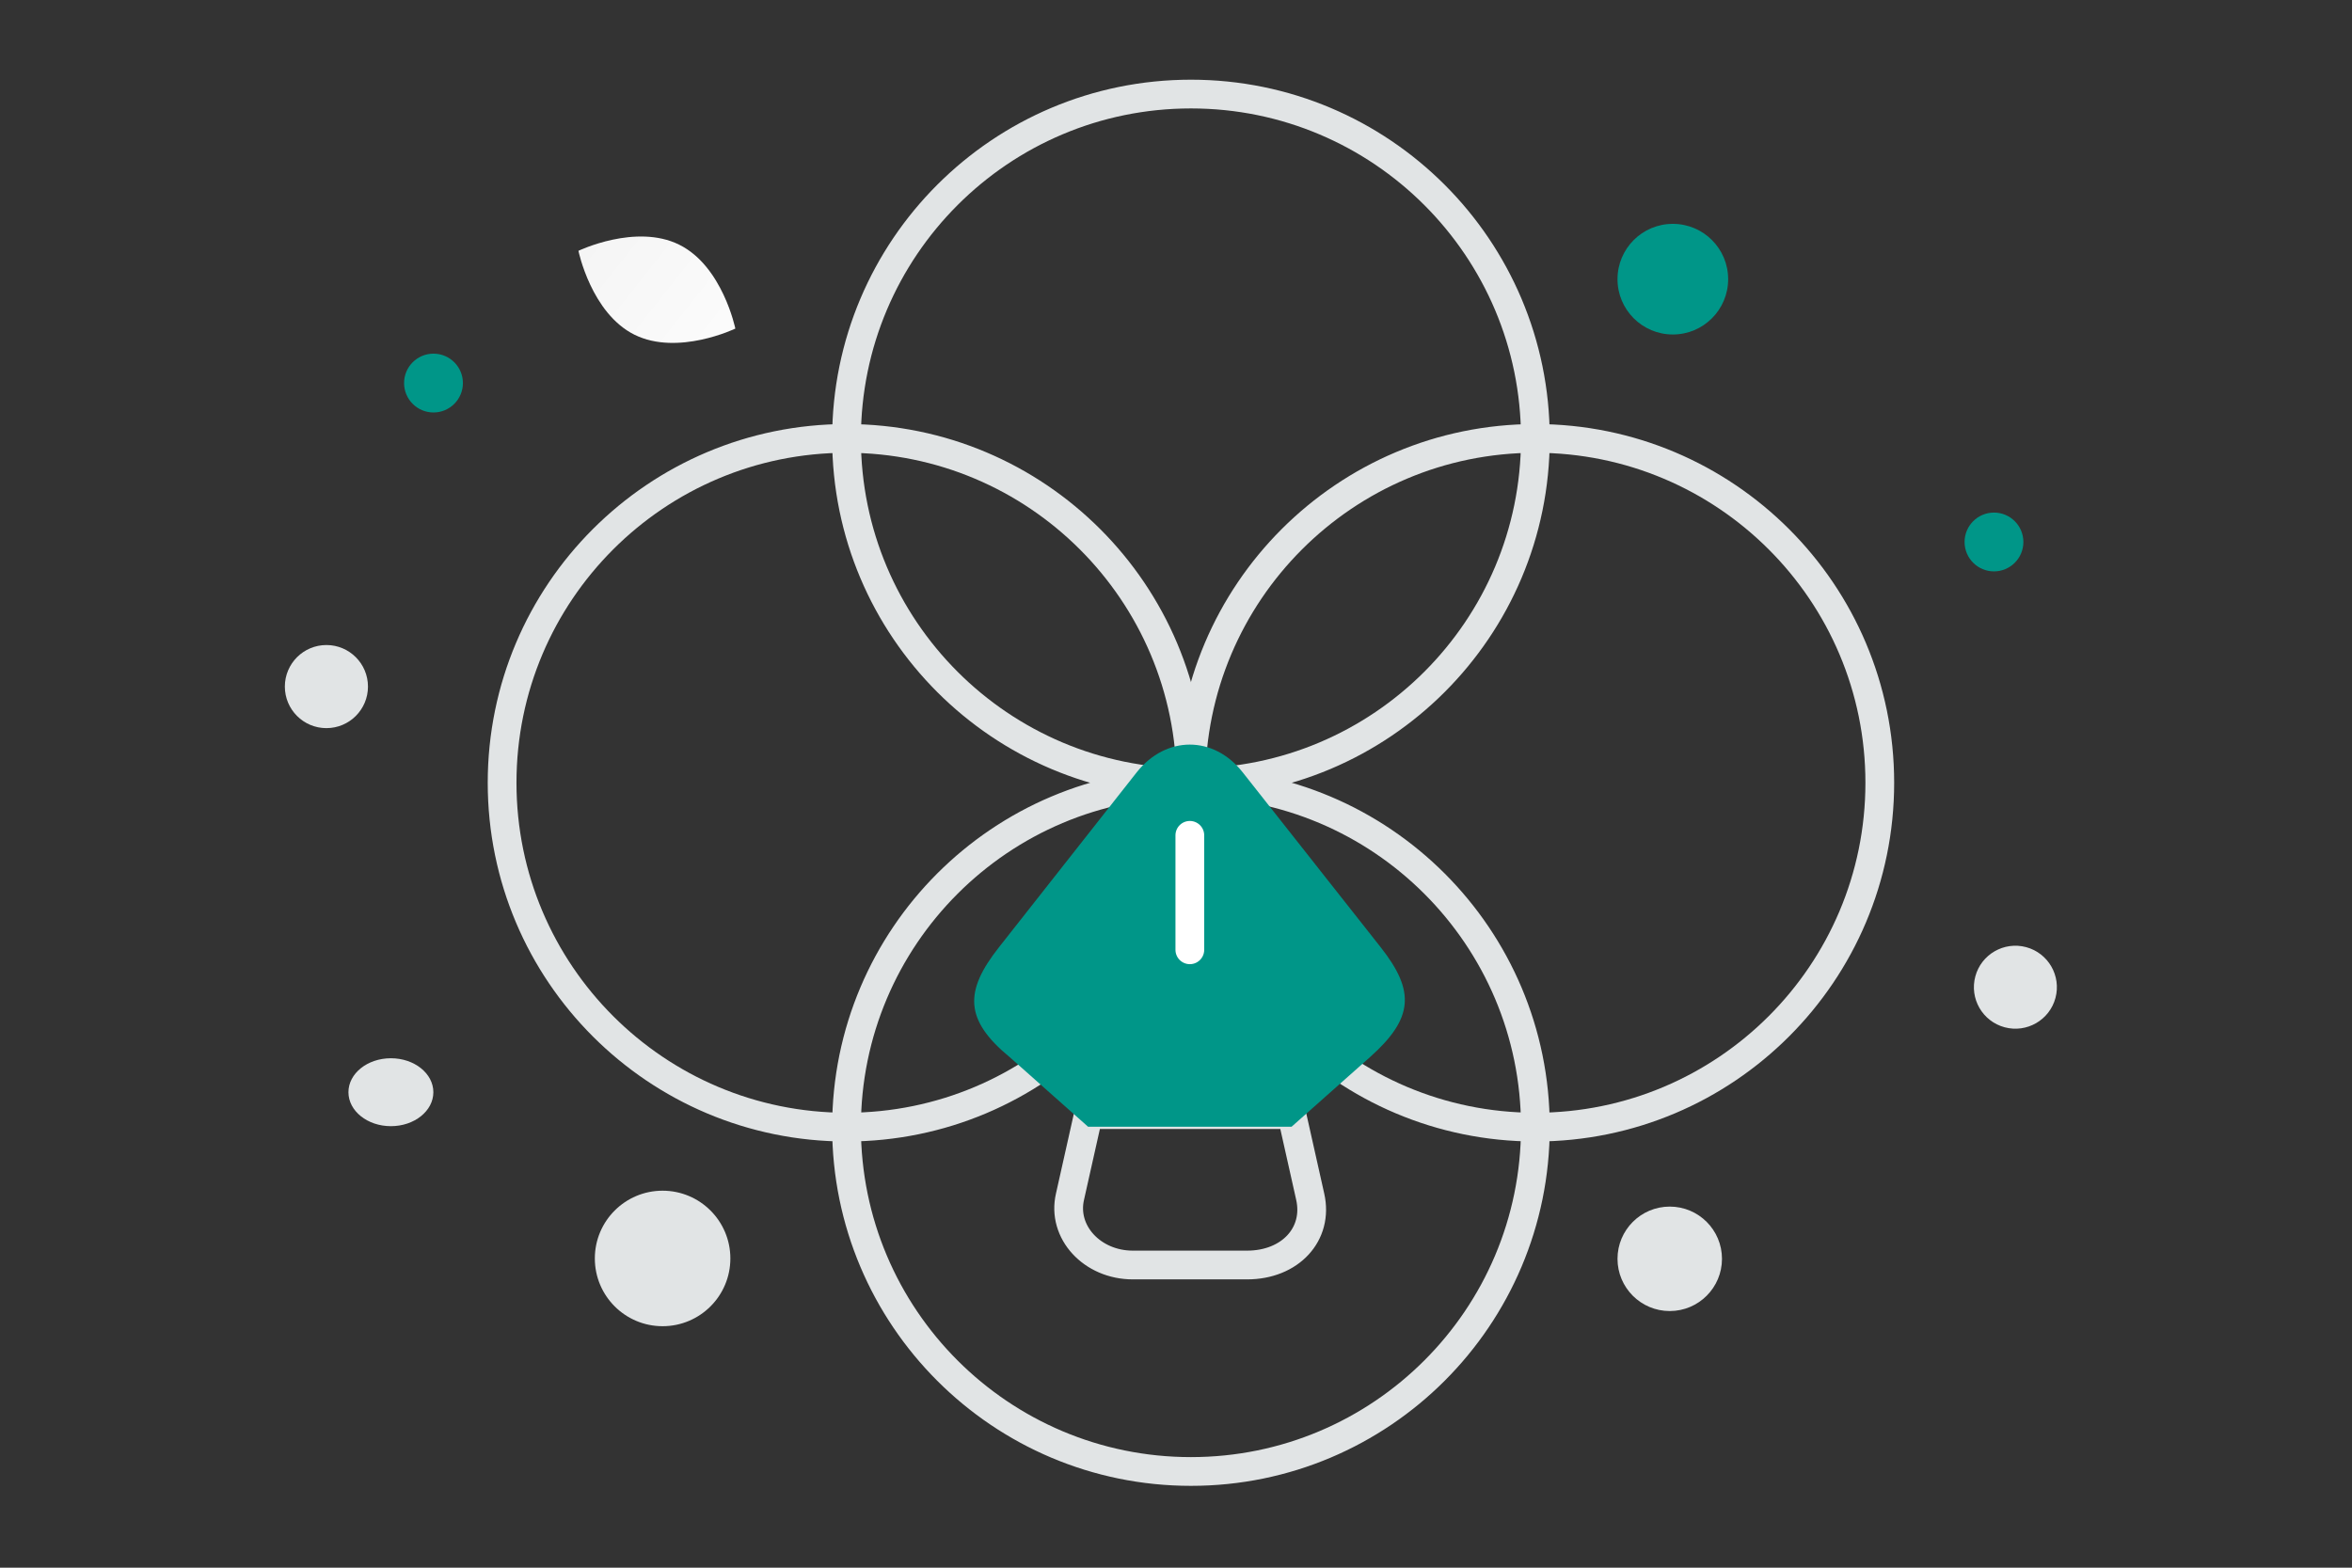 <svg width="900" height="600" viewBox="0 0 900 600" fill="none" xmlns="http://www.w3.org/2000/svg"><rect x="0" y="0" width="900" height="600" fill="#333333" stroke="none"/><path fill="transparent" d="M0 0h900v600H0z"/><path d="M587.515 431.383c72.788 0 131.794-59.006 131.794-131.794 0-72.788-59.006-131.795-131.794-131.795-72.788 0-131.795 59.007-131.795 131.795 0 72.788 59.007 131.794 131.795 131.794z" stroke="#E1E4E5" stroke-width="11" stroke-miterlimit="10" stroke-linecap="round" stroke-linejoin="round"/><path d="M455.72 563.178c72.789 0 131.795-59.007 131.795-131.795 0-72.788-59.006-131.794-131.795-131.794-72.788 0-131.794 59.006-131.794 131.794 0 72.788 59.006 131.795 131.794 131.795zm0-263.589c72.789 0 131.795-59.007 131.795-131.795C587.515 95.006 528.509 36 455.72 36c-72.788 0-131.794 59.006-131.794 131.794 0 72.788 59.006 131.795 131.794 131.795z" stroke="#E1E4E5" stroke-width="11" stroke-miterlimit="10" stroke-linecap="round" stroke-linejoin="round"/><path d="M323.926 431.383c72.788 0 131.794-59.006 131.794-131.794 0-72.788-59.006-131.795-131.794-131.795-72.788 0-131.794 59.007-131.794 131.795 0 72.788 59.006 131.794 131.794 131.794zm109.563 52.773H477.2c16.506 0 27.408-11.819 24.148-26.185l-7.031-31.382h-77.843l-7.031 31.382c-3.158 13.551 8.457 26.185 24.046 26.185z" stroke="#E1E4E5" stroke-width="11" stroke-miterlimit="10" stroke-linecap="round" stroke-linejoin="round"/><path d="m494.213 431.244 29.956-26.593c16.71-14.876 17.423-25.268 4.177-42.08l-52.88-67.043c-11.106-14.061-29.242-14.061-40.45 0l-52.779 67.043c-13.246 16.812-13.246 27.714 4.177 42.08l29.956 26.593" fill="#009688"/><path d="M455.293 319.702v43.813" stroke="#fff" stroke-width="11" stroke-linecap="round" stroke-linejoin="round"/><path d="M242.804 128.112c16.575 8.222 38.574-2.35 38.574-2.35s-4.889-23.898-21.473-32.109c-16.575-8.222-38.566 2.338-38.566 2.338s4.89 23.899 21.465 32.121z" fill="url(#a)"/><circle r="11.256" transform="matrix(1 0 0 -1 165.877 146.609)" fill="#009688"/><circle r="21.17" transform="matrix(1 0 0 -1 640.113 106.847)" fill="#009688"/><circle cx="763.002" cy="207.432" r="11.251" fill="#009688"/><circle cx="124.903" cy="262.774" r="15.903" fill="#E1E4E5"/><circle cx="638.932" cy="481.787" r="19.989" fill="#E1E4E5"/><circle cx="771.195" cy="377.834" r="15.877" transform="rotate(105 771.195 377.834)" fill="#E1E4E5"/><ellipse cx="149.578" cy="418.022" rx="16.247" ry="12.998" fill="#E1E4E5"/><circle cx="253.546" cy="481.646" r="25.931" transform="rotate(90 253.546 481.646)" fill="#E1E4E5"/><defs><linearGradient id="a" x1="306.454" y1="153.759" x2="169.742" y2="45.62" gradientUnits="userSpaceOnUse"><stop stop-color="#fff"/><stop offset="1" stop-color="#EEE"/></linearGradient></defs></svg>